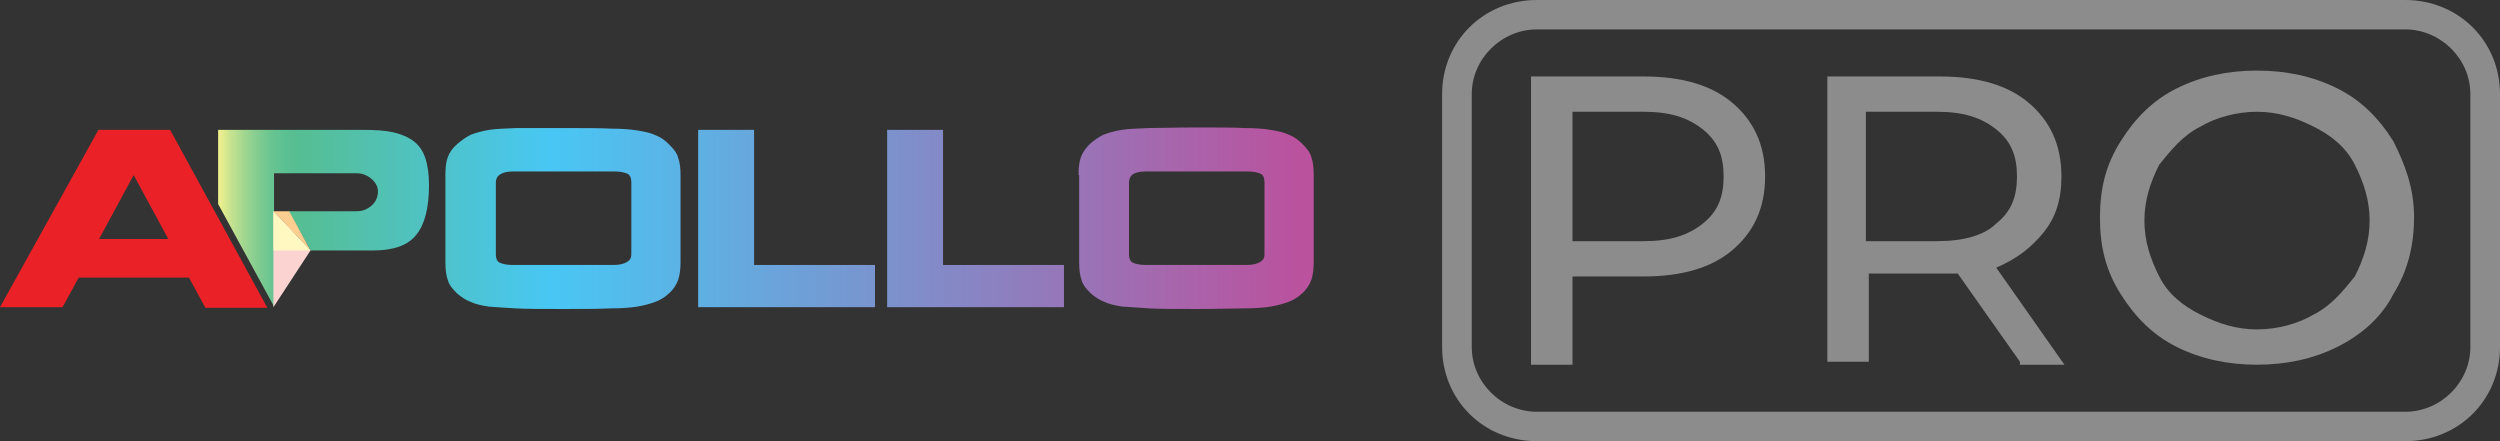 <svg width="255" height="45" viewBox="0 0 255 45" fill="none" xmlns="http://www.w3.org/2000/svg">
  <rect x="0" y="0" width="255" height="45" fill="#333333" stroke="none"/>
  <path
    d="M8.057 28.256L6.384 31.332H0L10.041 13.246H17.354L27.271 31.394H20.949L19.275 28.318H8.057V28.256ZM10.103 24.381H17.168L13.635 17.86L10.103 24.381Z"
    fill="#EA2227"/>
  <path
    d="M31.671 25.549L29.44 21.551H36.32C36.939 21.551 37.435 21.366 37.869 20.997C38.303 20.628 38.551 20.136 38.551 19.521C38.551 19.029 38.303 18.598 37.869 18.229C37.435 17.86 36.939 17.675 36.382 17.675H27.953V31.271L22.25 20.813V13.246H36.939C38.241 13.246 39.295 13.308 40.1 13.492C40.906 13.677 41.65 13.984 42.208 14.415C42.766 14.845 43.137 15.399 43.385 16.137C43.633 16.876 43.757 17.798 43.757 18.906C43.757 21.182 43.323 22.904 42.456 23.95C41.588 25.057 40.1 25.549 37.993 25.549H31.671Z"
    fill="url(#paint0_linear_287_2643)"/>
  <path
    d="M45.431 17.86C45.431 17.122 45.492 16.506 45.678 16.014C45.864 15.522 46.174 15.092 46.67 14.661C47.104 14.292 47.538 13.984 48.034 13.738C48.529 13.554 49.149 13.369 49.893 13.246C50.637 13.123 51.566 13.123 52.62 13.062C53.612 13.062 55.285 13.062 57.454 13.062C59.686 13.062 61.297 13.062 62.351 13.123C63.404 13.123 64.272 13.185 65.016 13.308C65.76 13.431 66.379 13.554 66.875 13.8C67.371 13.984 67.805 14.292 68.239 14.723C68.673 15.153 69.044 15.584 69.168 16.076C69.354 16.568 69.416 17.183 69.416 17.921V20.444C69.416 22.843 69.416 24.873 69.416 26.657C69.416 27.395 69.354 28.01 69.168 28.564C68.983 29.056 68.673 29.548 68.239 29.917C67.867 30.286 67.371 30.594 66.875 30.779C66.379 30.963 65.76 31.148 65.016 31.271C64.272 31.394 63.342 31.455 62.227 31.455C61.111 31.517 59.5 31.517 57.392 31.517C55.285 31.517 53.674 31.517 52.62 31.455C51.505 31.394 50.637 31.332 49.831 31.271C49.087 31.148 48.468 31.024 47.972 30.779C47.476 30.594 47.042 30.286 46.608 29.917C46.174 29.487 45.802 29.056 45.678 28.564C45.492 28.072 45.431 27.456 45.431 26.657V17.86ZM50.575 25.98C50.575 26.349 50.699 26.657 50.947 26.78C51.195 26.903 51.628 27.026 52.248 27.026C53.116 27.026 56.525 27.026 62.599 27.026C63.218 27.026 63.652 26.903 63.962 26.718C64.272 26.534 64.396 26.288 64.396 25.98V23.889V18.598C64.396 18.167 64.272 17.86 64.024 17.737C63.776 17.614 63.342 17.491 62.723 17.491C61.855 17.491 58.384 17.491 52.31 17.491C51.69 17.491 51.257 17.614 51.009 17.798C50.699 17.983 50.575 18.291 50.575 18.598V25.98Z"
    fill="url(#paint1_linear_287_2643)"/>
  <path d="M89.25 26.964V31.332H77.288H71.524H71.214V13.246H76.916V27.026H89.25V26.964Z"
        fill="url(#paint2_linear_287_2643)"/>
  <path d="M108.525 26.964V31.332H96.563H90.799H90.489V13.246H96.191V27.026H108.525V26.964Z"
        fill="url(#paint3_linear_287_2643)"/>
  <path
    d="M110.013 17.86C110.013 17.122 110.075 16.506 110.26 16.014C110.446 15.522 110.756 15.092 111.19 14.661C111.624 14.292 112.058 13.984 112.554 13.738C113.05 13.554 113.669 13.369 114.413 13.246C115.157 13.123 116.087 13.123 117.14 13.062C118.194 13.062 119.805 13 122.036 13C124.268 13 125.879 13 126.933 13.062C127.986 13.062 128.854 13.123 129.598 13.246C130.342 13.369 130.961 13.492 131.457 13.738C131.953 13.923 132.387 14.23 132.821 14.661C133.255 15.092 133.627 15.522 133.75 16.014C133.936 16.506 133.998 17.122 133.998 17.86V20.444C133.998 22.843 133.998 24.873 133.998 26.657C133.998 27.395 133.936 28.01 133.75 28.564C133.565 29.056 133.255 29.548 132.821 29.917C132.449 30.286 131.953 30.594 131.457 30.779C130.961 30.963 130.342 31.148 129.598 31.271C128.854 31.394 127.924 31.455 126.809 31.455C125.693 31.455 124.144 31.517 122.036 31.517C119.929 31.517 118.38 31.517 117.264 31.455C116.21 31.394 115.281 31.332 114.475 31.271C113.731 31.148 113.112 31.024 112.616 30.779C112.12 30.594 111.686 30.286 111.252 29.917C110.818 29.487 110.446 29.056 110.322 28.564C110.137 28.072 110.075 27.456 110.075 26.657V17.86H110.013ZM115.157 25.98C115.157 26.349 115.281 26.657 115.529 26.78C115.777 26.903 116.21 27.026 116.83 27.026C117.698 27.026 121.107 27.026 127.181 27.026C127.801 27.026 128.234 26.903 128.544 26.718C128.854 26.534 128.978 26.288 128.978 25.98V23.889V18.598C128.978 18.167 128.854 17.86 128.606 17.737C128.358 17.614 127.924 17.491 127.243 17.491C126.375 17.491 122.904 17.491 116.83 17.491C116.21 17.491 115.777 17.614 115.529 17.798C115.281 17.983 115.157 18.291 115.157 18.598V25.98Z"
    fill="url(#paint4_linear_287_2643)"/>
  <path d="M31.671 25.549L27.89 31.332V21.551L31.671 25.549Z" fill="#FBD3D1"/>
  <path d="M29.502 21.551H27.89L31.671 25.549L29.502 21.551Z" fill="#FDCE8F"/>
  <path d="M31.671 25.549H27.89V21.551L31.671 25.549Z" fill="#FFF9C1"/>
  <path
    d="M176.717 10.5C178.832 12.3 180.041 14.7 180.041 18C180.041 21.3 178.832 23.7 176.717 25.5C174.601 27.3 171.578 28.2 167.649 28.2H160.395V37.2H156.163V7.8H167.649C171.578 7.8 174.601 8.7 176.717 10.5ZM173.694 22.8C175.205 21.6 175.81 20.1 175.81 18C175.81 15.9 175.205 14.4 173.694 13.2C172.183 12 170.369 11.4 167.649 11.4H160.395V24.6H167.649C170.369 24.6 172.183 24 173.694 22.8Z"
    fill="#8C8C8C"/>
  <path
    d="M206.035 36.9L199.688 27.9C198.781 27.9 198.177 27.9 197.874 27.9H190.62V36.9H186.389V7.8H197.874C201.804 7.8 204.826 8.7 206.942 10.5C209.058 12.3 210.267 14.7 210.267 18C210.267 20.4 209.662 22.2 208.453 23.7C207.244 25.2 205.733 26.4 203.617 27.3L210.569 37.2H206.035V36.9ZM203.617 22.8C205.128 21.6 205.733 20.1 205.733 18C205.733 15.9 205.128 14.4 203.617 13.2C202.106 12 200.292 11.4 197.572 11.4H190.318V24.6H197.572C200.292 24.6 202.408 24 203.617 22.8Z"
    fill="#8C8C8C"/>
  <path
    d="M222.054 35.4C219.636 34.2 217.823 32.4 216.312 30C214.8 27.6 214.196 25.2 214.196 22.2C214.196 19.2 214.8 16.8 216.312 14.4C217.823 12 219.636 10.2 222.054 9C224.472 7.8 227.193 7.2 230.215 7.2C233.238 7.2 235.958 7.8 238.376 9C240.794 10.2 242.608 12 244.119 14.4C245.328 16.8 246.235 19.2 246.235 22.2C246.235 24.9 245.63 27.6 244.119 30C242.91 32.4 240.794 34.2 238.376 35.4C235.958 36.6 233.238 37.2 230.215 37.2C227.193 37.2 224.472 36.6 222.054 35.4ZM235.958 32.1C237.772 31.2 238.981 29.7 240.19 28.2C241.096 26.4 241.701 24.6 241.701 22.5C241.701 20.4 241.096 18.6 240.19 16.8C239.283 15 237.772 13.8 235.958 12.9C234.145 12 232.331 11.4 230.215 11.4C228.1 11.4 225.984 12 224.472 12.9C222.659 13.8 221.45 15.3 220.241 16.8C219.334 18.6 218.73 20.4 218.73 22.5C218.73 24.6 219.334 26.4 220.241 28.2C221.148 30 222.659 31.2 224.472 32.1C226.286 33 228.1 33.6 230.215 33.6C232.331 33.6 234.447 33 235.958 32.1Z"
    fill="#8C8C8C"/>
  <path
    d="M245.328 3C248.955 3 251.977 6 251.977 9.6V35.4C251.977 39 248.955 42 245.328 42H156.768C153.141 42 150.119 39 150.119 35.4V9.6C150.119 6 153.141 3 156.768 3H245.328ZM245.328 0H156.768C151.328 0 147.096 4.2 147.096 9.6V35.4C147.096 40.8 151.328 45 156.768 45H245.328C250.768 45 255 40.8 255 35.4V9.6C255 4.2 250.768 0 245.328 0Z"
    fill="#8C8C8C"/>
  <defs>
    <linearGradient id="paint0_linear_287_2643" x1="21.846" y1="22.289" x2="133.944" y2="22.289"
                    gradientUnits="userSpaceOnUse">
      <stop stop-color="#FFF58D"/>
      <stop offset="0.002" stop-color="#F9F38D"/>
      <stop offset="0.015" stop-color="#C7E38F"/>
      <stop offset="0.028" stop-color="#9FD690"/>
      <stop offset="0.041" stop-color="#7FCB91"/>
      <stop offset="0.053" stop-color="#68C491"/>
      <stop offset="0.065" stop-color="#5BC092"/>
      <stop offset="0.075" stop-color="#56BE92"/>
      <stop offset="0.306" stop-color="#48C7F4"/>
      <stop offset="0.985" stop-color="#BA529E"/>
      <stop offset="1" stop-color="#BA529E"/>
    </linearGradient>
    <linearGradient id="paint1_linear_287_2643" x1="21.846" y1="22.289" x2="133.945" y2="22.289"
                    gradientUnits="userSpaceOnUse">
      <stop stop-color="#FFF58D"/>
      <stop offset="0.002" stop-color="#F9F38D"/>
      <stop offset="0.015" stop-color="#C7E38F"/>
      <stop offset="0.028" stop-color="#9FD690"/>
      <stop offset="0.041" stop-color="#7FCB91"/>
      <stop offset="0.053" stop-color="#68C491"/>
      <stop offset="0.065" stop-color="#5BC092"/>
      <stop offset="0.075" stop-color="#56BE92"/>
      <stop offset="0.306" stop-color="#48C7F4"/>
      <stop offset="0.985" stop-color="#BA529E"/>
      <stop offset="1" stop-color="#BA529E"/>
    </linearGradient>
    <linearGradient id="paint2_linear_287_2643" x1="21.845" y1="22.289" x2="133.945" y2="22.289"
                    gradientUnits="userSpaceOnUse">
      <stop stop-color="#FFF58D"/>
      <stop offset="0.002" stop-color="#F9F38D"/>
      <stop offset="0.015" stop-color="#C7E38F"/>
      <stop offset="0.028" stop-color="#9FD690"/>
      <stop offset="0.041" stop-color="#7FCB91"/>
      <stop offset="0.053" stop-color="#68C491"/>
      <stop offset="0.065" stop-color="#5BC092"/>
      <stop offset="0.075" stop-color="#56BE92"/>
      <stop offset="0.306" stop-color="#48C7F4"/>
      <stop offset="0.985" stop-color="#BA529E"/>
      <stop offset="1" stop-color="#BA529E"/>
    </linearGradient>
    <linearGradient id="paint3_linear_287_2643" x1="21.846" y1="22.289" x2="133.945" y2="22.289"
                    gradientUnits="userSpaceOnUse">
      <stop stop-color="#FFF58D"/>
      <stop offset="0.002" stop-color="#F9F38D"/>
      <stop offset="0.015" stop-color="#C7E38F"/>
      <stop offset="0.028" stop-color="#9FD690"/>
      <stop offset="0.041" stop-color="#7FCB91"/>
      <stop offset="0.053" stop-color="#68C491"/>
      <stop offset="0.065" stop-color="#5BC092"/>
      <stop offset="0.075" stop-color="#56BE92"/>
      <stop offset="0.306" stop-color="#48C7F4"/>
      <stop offset="0.985" stop-color="#BA529E"/>
      <stop offset="1" stop-color="#BA529E"/>
    </linearGradient>
    <linearGradient id="paint4_linear_287_2643" x1="21.842" y1="22.289" x2="133.945" y2="22.289"
                    gradientUnits="userSpaceOnUse">
      <stop stop-color="#FFF58D"/>
      <stop offset="0.002" stop-color="#F9F38D"/>
      <stop offset="0.015" stop-color="#C7E38F"/>
      <stop offset="0.028" stop-color="#9FD690"/>
      <stop offset="0.041" stop-color="#7FCB91"/>
      <stop offset="0.053" stop-color="#68C491"/>
      <stop offset="0.065" stop-color="#5BC092"/>
      <stop offset="0.075" stop-color="#56BE92"/>
      <stop offset="0.306" stop-color="#48C7F4"/>
      <stop offset="0.985" stop-color="#BA529E"/>
      <stop offset="1" stop-color="#BA529E"/>
    </linearGradient>
  </defs>
</svg>
